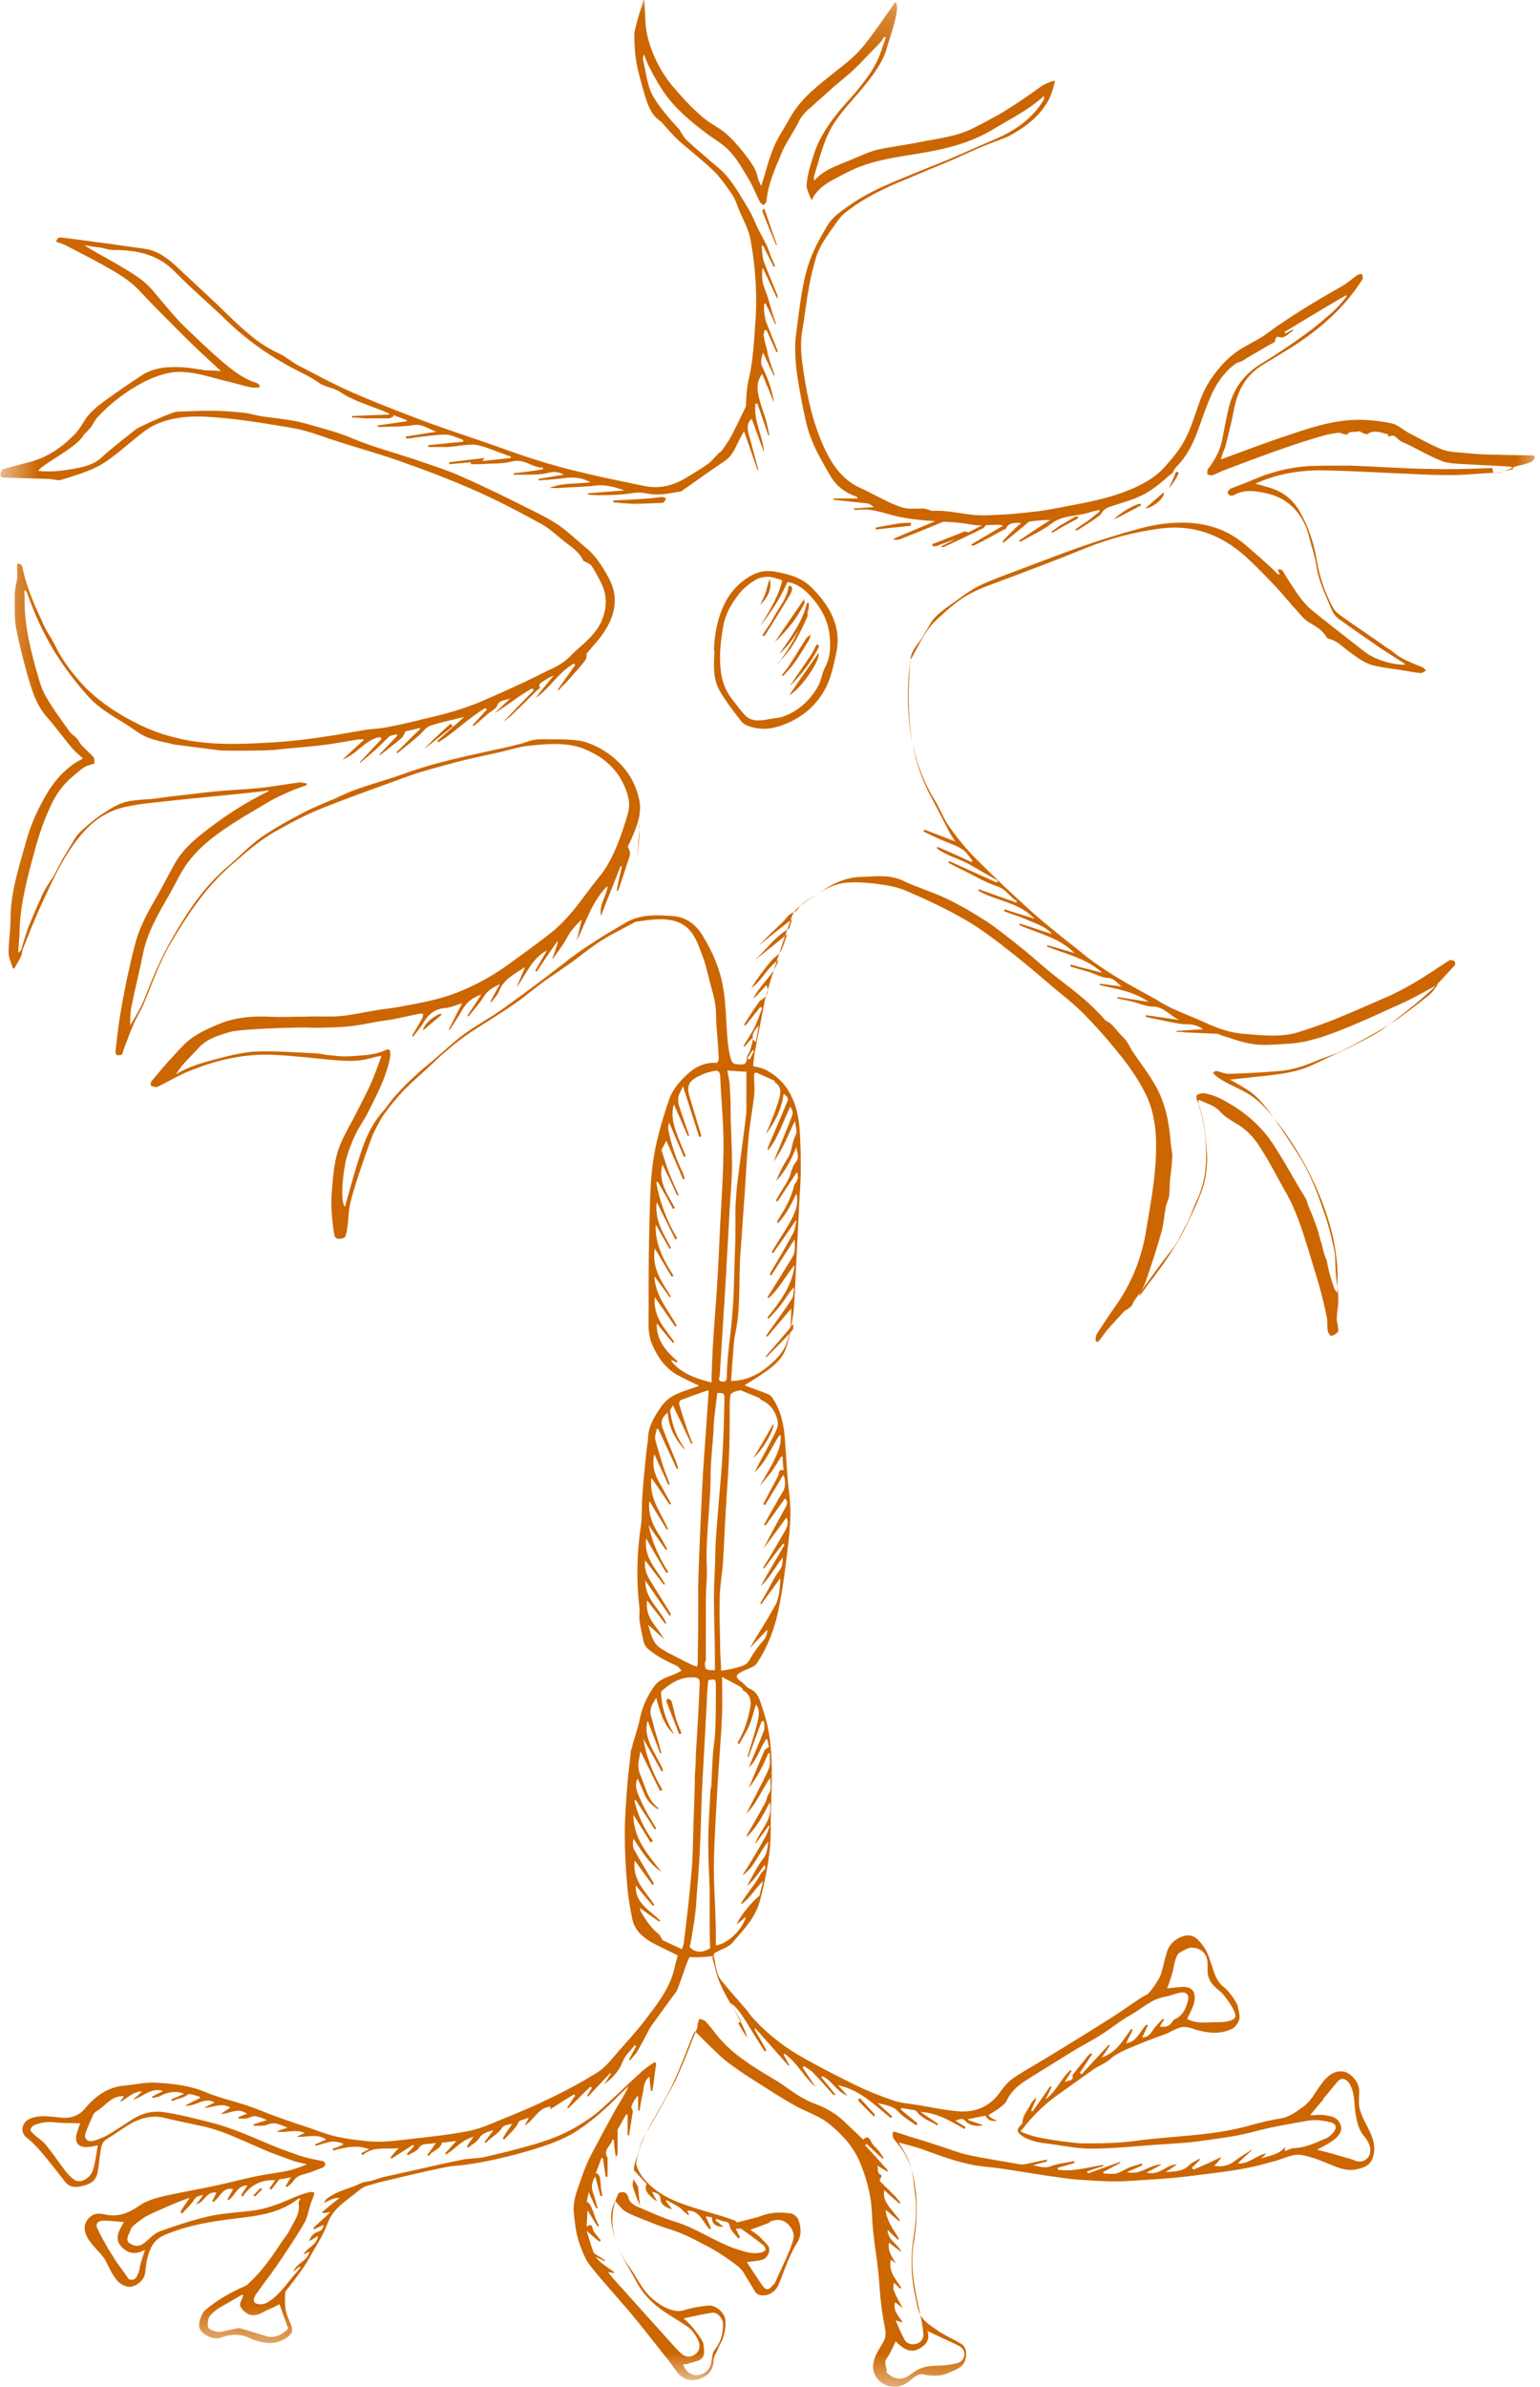 <?xml version="1.0" encoding="UTF-8"?><svg id="Livello_2" xmlns="http://www.w3.org/2000/svg" xmlns:xlink="http://www.w3.org/1999/xlink" viewBox="0 0 32.29 50.04"><defs><style>.cls-1{fill:#fff;}.cls-1,.cls-2{fill-rule:evenodd;}.cls-2{fill:#c60;}.cls-3{mask:url(#mask);}</style><mask id="mask" x="-2.71" y="-1.2" width="35.6" height="52.15" maskUnits="userSpaceOnUse"><g id="mask-2"><polygon id="path-1" class="cls-1" points=".78 -1.2 32.89 1.05 29.4 50.96 -2.71 48.71 .78 -1.2"/></g></mask></defs><g id="Livello_1-2"><g id="Page-1"><g id="D_04_SCIENTIFIC_LIBRARY_V2"><g id="Group-70"><g id="Group-3"><g class="cls-3"><path id="Fill-1" class="cls-2" d="m31.29,9.81c-.45.02-.89.03-1.34.02-.55-.01-1.09-.05-1.64-.07-.29,0-.59,0-.88.01-.39.03-.77.12-1.14.28-.16.07-.32.13-.48.19-.03.01-.08.07-.07.09.02.05.06.08.13.05.23-.13.47-.09.72-.03.47.11.76.48.86.91.05.2.12.39.15.59.05.35.21.66.34.97.03.06.08.12.14.16.29.21.58.41.87.61.15.1.31.2.47.3.02.01.03.03.05.04-.2.02-.62-.08-.86-.27-.36-.28-.72-.56-1.08-.85-.23-.18-.37-.43-.53-.67-.04-.06-.07-.12-.11-.18-.02-.02-.05-.03-.1-.02.01.03.03.06.04.09,0,0-.02.01-.02.02-.07-.06-.13-.13-.2-.19-.16-.15-.33-.29-.5-.44-.43-.37-.94-.49-1.48-.46-.26.01-.52.06-.77.13-.41.11-.82.24-1.22.38-.45.16-.89.33-1.34.5-.27.1-.55.2-.81.33-.22.12-.42.28-.62.42-.15.11-.3.22-.39.4-.03.05-.06.1-.09.15-.09.19-.28.33-.3.55-.02.23-.03.46-.04.69,0,.36.02.71.08,1.06.07.41.21.8.41,1.17.13.24.25.48.38.73.03.05.06.09.11.17-.23-.09-.44-.17-.65-.25,0,.01-.01.03-.02.04.11.05.23.11.34.16.16.07.33.12.47.21.09.05.15.16.22.24,0,0-.01.02-.02.03-.24-.11-.48-.22-.72-.32,0,0,0,.02-.01.03.19.15.44.21.65.32.21.12.42.24.63.36,0,.01-.01.03-.02.04-.33-.15-.67-.3-1-.45,0,.01-.01.02-.02.03.09.05.18.1.27.14.25.12.49.27.76.36.19.06.26.22.41.31,0,0,0,.02-.01.03-.26-.09-.53-.19-.79-.28,0,.01,0,.02-.01.03.38.22.86.24,1.18.59-.21-.07-.42-.13-.63-.2,0,.01,0,.03-.01.04.18.07.36.12.53.2.17.07.35.13.48.28-.23-.07-.45-.15-.68-.22,0,0,0,.02-.01.03.4.18.84.26,1.16.59-.19-.06-.38-.11-.57-.17,0,.01,0,.02-.01.03.39.16.82.24,1.16.55-.23-.06-.45-.11-.66-.17,0,.01,0,.03-.01.04.13.04.25.07.38.11.13.04.27.12.4.13.14,0,.2.11.3.18-.15-.02-.3-.04-.46-.06,0,0,0,.02,0,.03.35.08.71.13,1.02.35-.22-.03-.44-.07-.65-.1,0,.01,0,.02,0,.03.11.02.21.04.32.07.14.03.28.1.42.1.24,0,.36.2.56.28-.24-.03-.47-.07-.71-.1,0,0,0,.02,0,.03.05.02.1.03.16.04.22.04.43.1.65.12.1,0,.2,0,.3.05.03.01.06.03.09.06-.18,0-.37.02-.55.03,0,0,0,.01,0,.02.06,0,.11,0,.17.01.23.01.46.02.68.03.03,0,.06.02.08.03.23.07.46.16.7.19.23.03.46,0,.69-.01.42-.02.8-.16,1.18-.31.43-.17.85-.37,1.27-.56.24-.11.46-.24.72-.38-.08.09-.13.18-.21.24-.27.21-.54.43-.83.61-.32.2-.65.38-.99.55-.18.09-.38.14-.56.22-.24.1-.48.18-.74.2-.35.03-.71.05-1.06.06-.09,0-.18-.04-.26-.06-.03,0-.05.02-.08.03.02.02.03.05.05.06.23.19.53.27.77.44.23.16.39.37.56.58.35.46.63.95.85,1.48.26.63.42,1.28.38,1.97,0,.02,0,.04,0,.09-.03-.04-.05-.06-.06-.08-.04-.12-.08-.23-.11-.35-.02-.07-.03-.15-.05-.23,0-.04-.03-.07-.04-.11-.03-.09-.05-.18-.07-.26-.01-.04-.03-.08-.04-.13-.02-.07-.03-.14-.06-.21-.03-.09-.07-.18-.1-.27-.04-.09-.08-.18-.11-.28,0-.02-.01-.03-.02-.05-.06-.11-.13-.21-.19-.32-.15-.26-.3-.52-.46-.77-.28-.45-.67-.77-1.14-1.01-.1-.05-.21-.09-.32-.11-.05-.01-.11,0-.17.03-.01,0-.02.06-.01.09.12.27.16.55.19.84.01.13.03.26.03.39,0,.26-.04.51-.13.74-.1.26-.22.51-.34.75-.1.2-.22.4-.35.59-.18.27-.38.52-.57.78,0,.01-.02.02-.04.02.05-.1.12-.2.15-.31.12-.34.23-.69.33-1.04.04-.16.05-.32.08-.48.01-.08.05-.15.07-.23.02-.11.01-.22.02-.33.02-.17.04-.34.05-.51,0-.09-.02-.17-.03-.26-.03-.41-.1-.82-.3-1.19-.14-.26-.32-.49-.49-.74-.05-.07-.08-.15-.13-.22-.04-.06-.1-.12-.15-.17-.06-.07-.13-.15-.19-.21-.04-.04-.1-.05-.13-.09-.29-.34-.65-.61-1-.88-.25-.19-.48-.41-.73-.61-.24-.19-.47-.38-.72-.55-.28-.18-.58-.36-.88-.5-.29-.14-.61-.23-.9-.37-.28-.13-.56-.09-.84-.08-.31,0-.6.12-.86.3-.13.09-.27.16-.4.26-.07.05-.11.16-.18.18-.12.04-.17.14-.24.21-.17.16-.34.32-.5.49.23-.19.46-.37.69-.55,0,.03-.02.09-.04.15,0,.02-.02.05-.04.06-.29.17-.47.45-.71.66.23-.18.46-.37.7-.56-.05.12-.08.25-.14.36-.05.08-.14.13-.2.2-.15.18-.29.37-.42.57.23-.15.33-.43.57-.58-.1.32-.39.51-.53.81.05-.05.1-.09.14-.14.05-.05.09-.1.14-.15.06.13.01.25-.11.31-.02.01-.04.03-.05.05-.11.15-.21.31-.31.47,0,0,.02.01.03.02.1-.13.21-.26.31-.39.01,0,.03.01.04.02-.05.14-.1.28-.16.41-.07.13-.15.25-.23.38l.02.02.15-.17s.02,0,.03.01c-.02.09-.04.17-.07.26-.01.04-.06.08-.06.12,0,.12-.03.17-.17.15-.06,0-.1,0-.14-.05-.06-.1-.1-.46-.1-.53-.03-.35-.03-.7-.09-1.04-.07-.39-.22-.74-.43-1.08-.15-.25-.36-.39-.64-.41-.33-.02-.66-.04-.97.14-.46.27-.91.54-1.32.87-.41.32-.83.63-1.26.94-.27.19-.57.35-.84.55-.21.16-.4.34-.61.52-.11.09-.22.18-.33.28-.17.15-.33.31-.48.48-.1.11-.17.23-.27.34-.22.25-.35.55-.45.86-.12.36-.22.73-.33,1.12-.12-.16-.01-.87.03-1.01.05-.17.11-.34.19-.5.07-.16.18-.3.26-.46.19-.38.39-.75.47-1.17,0-.03.01-.07,0-.1,0-.06-.04-.08-.09-.05-.23.11-.48.11-.72.13-.15.01-.3,0-.44-.02-.11,0-.21-.04-.32-.04-.4-.02-.81-.05-1.21-.04-.28.01-.55.08-.83.15-.3.08-.61.16-.88.33.12-.21.31-.37.47-.55.18-.2.43-.27.67-.34.24-.07,1.6-.1,1.65-.09.08.01.72,0,.95-.04.17-.02.34-.06.52-.09.14-.02.28-.04.42-.07.14-.03.28-.06.42-.09.03,0,.05,0,.08,0,0,.03,0,.05-.01.08-.07.13-.14.25-.22.38,0,0,.01.01.02.02.07-.09.15-.18.21-.28.1-.18.24-.3.46-.32.12-.01.23-.06.36-.1-.1.19-.19.37-.28.55,0,0,.02,0,.02.01.08-.13.17-.26.25-.4.09-.16.21-.28.41-.34-.1.16-.2.3-.29.44,0,0,.02.01.02.02.11-.14.24-.28.33-.43.08-.12.18-.18.33-.25-.08.14-.14.26-.2.37,0,0,.01,0,.02.01.06-.08.14-.16.17-.25.1-.24.33-.35.54-.49l-.18.43c.2-.27.31-.6.64-.78-.09.16-.17.29-.25.43.01,0,.02.01.03.02.14-.21.28-.42.43-.63h.02c-.04.13-.08.25-.12.36h.01c.1-.14.21-.28.29-.43.08-.16.2-.28.32-.4-.04.15-.07.3-.11.45.2-.39.32-.83.65-1.15-.02.21-.18.38-.14.63.14-.37.28-.7.41-1.04,0,0,.02,0,.03,0-.04.17-.08.34-.11.51h.03c.03-.07.05-.15.08-.23.04-.13.09-.27.13-.4.03-.09.07-.17,0-.27-.02-.03.03-.09.05-.14.12-.28.25-.56.18-.88-.06-.26-.17-.49-.35-.69-.21-.23-.45-.39-.73-.49-.16-.06-.33-.06-.5-.07-.19,0-.37-.01-.56,0-.13.01-.25.07-.38.1-.23.06-.47.11-.7.16-.59.13-1.17.26-1.74.47-.3.11-.61.19-.92.3-.18.06-.35.14-.52.22-.22.09-.44.18-.65.29-.3.16-.6.32-.87.51-.25.18-.47.41-.7.61-.5.42-.85.95-1.17,1.51-.23.4-.41.82-.57,1.24-.08.2-.19.39-.31.58,0-.14,0-.28.03-.41.07-.35.16-.7.23-1.05.09-.49.35-.91.59-1.33.13-.24.24-.48.42-.7.21-.26.47-.46.75-.65.16-.11.34-.22.51-.32.02-.01.32-.19.42-.25.13-.07.26-.13.4-.19.11-.05.23-.09.35-.13,0-.01,0-.03,0-.04-.05,0-.1-.02-.15-.02-.29.04-.57.09-.86.12-.3.03-.61.04-.91.07-.3.03-.59.07-.89.1-.15.02-.3.04-.45.06-.04,0-.45.02-.6.08-.14.05-.27.13-.39.21-.17.1-.57.44-.59.51-.02.02-.06.1-.07.11-.07.12-.14.23-.21.35-.06.11-.12.23-.18.34-.05.09-.11.17-.16.25-.03.05-.06.11-.09.17-.1.22-.19.43-.28.65-.06.15-.1.31-.15.47,0,.03-.06.08-.07.08.01-.16.03-.32.03-.48.02-.57.17-1.12.32-1.67.08-.3.18-.59.31-.88.11-.25.26-.48.48-.66.08-.07.16-.14.25-.2.04-.03.21-.07.21-.08,0-.04,0-.1-.02-.13-.08-.09-.17-.16-.25-.25-.04-.04-.06-.1-.1-.14-.05-.06-.13-.1-.17-.17-.17-.24-.36-.49-.5-.75-.1-.18-.14-.39-.2-.58-.06-.23-.12-.46-.16-.69-.03-.16-.05-.33-.06-.49-.01-.14,0-.28-.01-.43.01,0,.06.04.06.07.15.42.33.82.56,1.2.21.34.45.66.72.96.26.29.6.45.91.66.11.08.23.16.36.21.14.05.28.08.43.11.04.01.09.03.13.03.31.04.62.08.93.12.08.01.92.01,1.14-.01.34-.04.68-.06,1.01-.1.25-.03.5-.08.75-.12.03,0,.07,0,.13,0-.17.15-.31.29-.46.42.3-.1.47-.42.79-.47.01.01.02.03.03.04-.15.16-.31.33-.46.49,0,0,0,0,.01.01.11-.09.23-.19.34-.29.09-.08.18-.18.27-.26.04-.03.1-.03.15-.05,0,.01.02.02.02.03-.12.13-.25.26-.37.39,0,0,0,.01.01.02.06-.05.13-.1.19-.15.09-.07.18-.14.27-.22.03-.03.04-.07.07-.13.09-.02.19-.04.3-.07,0,0,0,.01.01.02-.17.16-.33.33-.5.49,0,0,.01.01.02.02.15-.12.3-.24.45-.37.08-.07.15-.18.25-.21.23-.08.47-.12.7-.18-.18.16-.37.33-.56.5,0,0,.01.02.02.03.35-.21.63-.51.99-.72,0,.01.02.02.03.03-.1.11-.2.22-.3.33,0,0,.01.01.02.02.1-.08.2-.17.29-.25.07-.06.17-.1.2-.17.05-.14.18-.11.28-.16-.11.1-.22.21-.33.31.27-.16.51-.37.79-.52l.03.04c-.21.21-.41.43-.62.64,0,0,0,0,0,.01.07-.06.15-.11.21-.18.16-.15.32-.31.48-.47.03-.03.09-.04.04-.1,0,0,.02-.04.03-.05.09-.06.18-.12.28-.16-.13.16-.26.31-.38.47.3-.2.48-.54.8-.72,0,0,.02.02.03.03-.12.17-.25.35-.37.52,0,0,.01,0,.02.01.1-.11.21-.21.3-.32.09-.1.18-.2.26-.31.03-.04.03-.09.03-.14.13-.16.28-.31.39-.49.22-.35.28-.72.07-1.1-.12-.22-.25-.43-.44-.6-.2-.16-.38-.34-.59-.49-.19-.13-.4-.24-.61-.34-.46-.23-.92-.46-1.4-.67-.3-.14-.62-.24-.94-.35-.46-.16-.94-.28-1.39-.47-.33-.14-.67-.22-1.01-.32-.3-.08-.62-.1-.93-.15-.12-.02-.24-.06-.36-.07-.21-.02-.43-.04-.64-.04-.25,0-.5.01-.74.02-.08,0-.67.26-.85.36,0,0-.6.47-.71.58-.16.16-.36.21-.57.25-.26.05-.52.08-.78.05.07-.13.79-.48.94-.73.02-.04.06-.07.09-.1.03-.03.05-.06.08-.09.05-.07.08-.15.14-.21.28-.3.61-.55.98-.74.26-.13.56-.23.85-.2.28.02.55.11.82.18.19.04.37.1.56.14.06.01.12,0,.18,0,0,0,0-.02.01-.03-.02-.02-.04-.05-.06-.06-.28-.08-.5-.26-.72-.44-.29-.25-.57-.52-.85-.79-.14-.14-.26-.29-.39-.44-.14-.16-.26-.33-.42-.46-.2-.16-.42-.28-.64-.41-.2-.12-.41-.22-.6-.35.11.02.23.04.34.05.09.02.18.05.27.05.49,0,.94.09,1.3.47.33.34.69.64,1.03.97.44.43.93.78,1.47,1.06.17.09.35.17.5.28.14.1.3.1.44.19.31.21.68.3,1.02.45,0,0,.01.01.03.03-.27.01-.53.02-.79.03,0,0,0,.02,0,.03.11,0,.22.02.33.02.14,0,.29,0,.44,0,.03,0,.07-.03.1-.04v-.03c.09.04.19.07.28.11,0,0,0,.01,0,.02-.2.03-.41.06-.63.09.02.01.03.03.05.03.24-.01.48,0,.72-.04.19-.03.32.09.48.14-.21.03-.43.07-.64.1v.04c.06,0,.12,0,.18-.02.22-.02.43-.06.65-.06.12,0,.25.07.37.11v.04c-.24.02-.48.05-.73.07,0,.01,0,.02,0,.04.13,0,.27,0,.4,0,.18-.01.35-.05.53-.05.09,0,.19.03.28.06.17.06.34.13.52.19,0,0,0,.02,0,.03-.28.03-.56.06-.84.09,0,.01,0,.03,0,.04.07,0,.13,0,.2,0,.23-.02.46,0,.68-.06.25-.06.41.14.63.13,0,.01,0,.03,0,.04-.2.03-.41.06-.61.08,0,.01,0,.02,0,.03.09,0,.17,0,.26,0,.16,0,.32,0,.47-.04.12-.03.21-.02.32.04-.19.03-.36.06-.53.09,0,.01,0,.02,0,.03.16-.01.31-.02.47-.04.21-.03.41-.04.62.08-.29.04-.58,0-.86.12.06,0,.12,0,.18,0,.26-.02.52-.02.78-.05.21-.03.41.03.61.1-.25.02-.51.04-.76.06,0,0,0,.02,0,.03.06,0,.12.01.18.01.24,0,.48,0,.72-.04.11-.02.21-.02.32,0,.25.06.49,0,.73-.04,0,0,.02-.01.03-.02.3-.21.59-.42.89-.62.16-.11.22-.28.3-.44.03-.06.06-.11.1-.18.1.28.19.55.28.81,0,0,.01,0,.02,0-.07-.25-.13-.5-.2-.74-.03-.12-.05-.24.06-.33.09.23.17.47.26.71-.02-.35-.23-.67-.18-1.03.01,0,.02,0,.04,0l.23.67s.01,0,.02,0c-.02-.11-.04-.21-.07-.32-.05-.18-.13-.36-.16-.54-.03-.14-.03-.29.08-.43.09.21.17.41.25.61-.04-.28-.14-.54-.26-.79-.03-.07,0-.18.03-.27.07.16.15.32.22.48,0,0,.01,0,.02,0-.04-.13-.09-.26-.13-.4-.02-.06-.02-.12-.04-.18-.02-.09-.05-.17-.06-.26,0-.03.01-.07.02-.11.01,0,.02,0,.04,0,.07.15.14.31.21.46.01,0,.02,0,.03-.01-.08-.21-.17-.42-.25-.63-.02-.07-.03-.14-.04-.21,0-.05,0-.11,0-.16.01,0,.02,0,.03-.01.07.14.14.28.2.43,0,0,.01,0,.02,0-.03-.1-.07-.2-.1-.31-.04-.13-.07-.26-.12-.38-.06-.16-.09-.26-.06-.49.11.23.2.43.31.66,0-.05,0-.06,0-.08-.1-.24-.2-.48-.29-.72-.03-.1-.03-.21-.04-.32,0,0,.02,0,.03,0,.07.15.15.29.22.44,0,0,.02,0,.03-.01-.05-.12-.1-.23-.14-.35-.04-.11-.21-.42-.22-.44-.06-.13-.11-.26-.18-.38-.14-.23-.27-.47-.44-.68-.12-.16-.3-.28-.45-.42-.14-.12-.28-.24-.42-.37-.07-.07-.11-.15-.16-.23-.01-.01-.48-.5-.6-.8-.08-.21-.11-.45-.16-.67,0-.03,0-.06.02-.1.04.09.07.19.12.28.09.17.18.34.29.5.23.34.55.61.88.86.17.13.36.23.51.39.16.17.28.39.4.59.09.15.15.31.23.47.01.03.05.05.08.07.02-.03.06-.05.06-.08.03-.35.17-.66.3-.97.08-.21.22-.41.33-.61.03-.05.05-.1.08-.15.03-.05.07-.1.11-.14.03-.04.07-.07.11-.1.16-.15.33-.29.49-.44.13-.11.27-.22.4-.34.18-.17.35-.36.53-.54.05-.05.08-.1.12-.16.01,0,.02.01.03.02-.06.17-.11.35-.19.51-.09.18-.21.35-.34.51-.13.17-.29.33-.43.5-.23.28-.44.58-.55.94-.07.22-.14.43-.15.66,0,.03.1.3.11.28.15-.31.45-.42.73-.57.49-.26,1.03-.32,1.56-.41.54-.09,1.06-.22,1.53-.51.35-.21.72-.39,1.05-.69,0,.05,0,.07-.01.09-.24.39-.6.64-1.02.82-.33.14-.66.29-.99.43-.17.07-.35.14-.52.21-.5.21-1.01.39-1.46.69-.2.14-.42.27-.55.49-.1.17-.2.34-.28.52-.24.53-.28,1.11-.36,1.67-.08.54.03,1.07.13,1.59.05.25.1.5.2.73.1.25.24.48.37.71.12.21.3.36.53.44.01,0,.03.01.04.02,0,0,0,.01.01.03-.17,0-.34,0-.51,0v.02s.09.02.13.02c.19.02.38.04.56.06.06,0,.11.04.16.08-.14.01-.28.02-.42.03,0,0,0,.02,0,.02.02,0,.04.01.06.01.26-.04.5.04.75.11.19.05.39.08.59.1.36.04.73.03,1.09.1.16.03.34,0,.51,0,.04,0,.08,0,.13.02-.22.13-.44.26-.66.39,0,.01,0,.02.01.03.02,0,.05-.01.07-.02.2-.1.4-.21.6-.32.01,0,.03,0,.04-.02.09-.18.27-.09.41-.13.14-.03.28-.04.42-.05.02,0,.05,0,.1,0-.24.15-.44.29-.65.43,0,.01.01.02.02.03.03-.02.06-.03.09-.05.19-.11.39-.2.56-.33.24-.19.54-.15.81-.24.06-.02.12-.03.19-.05,0,0,.01.02.02.03-.08.06-.16.13-.24.19-.09.06-.18.12-.29.2.05,0,.06.01.07,0,.15-.1.31-.19.45-.3.04-.03.06-.09.1-.12.03-.03.06-.04.1-.06.2-.07.4-.12.59-.2.25-.1.46-.27.66-.45.02-.02.05-.04.08-.06.03-.05.05-.1.09-.14.21-.21.34-.47.44-.74.1-.27.19-.55.31-.81.12-.24.28-.47.51-.62.03-.02.07-.02.11-.04.07-.04.15-.1.23-.14.13-.07.25-.15.38-.22.04-.02.09-.03.09-.1,0-.02.04-.06.06-.05.12.05.19-.05.27-.1.02-.01.04-.03.05-.06-.06.03-.11.06-.17.09,0-.01-.01-.02-.02-.03.43-.26.86-.52,1.29-.77,0,0,.01.01.02.02-.09.11-.18.22-.29.32-.19.17-.39.34-.6.49-.29.21-.59.41-.9.6-.35.21-.58.51-.68.9-.06.24-.1.48-.15.72-.04.2-.14.38-.26.55-.01.02-.03.03-.04.05,0,.03-.02.08,0,.1.02.02.07.03.1.02.07-.02.14-.06.21-.09.4-.15.79-.3,1.19-.44.31-.11.62-.21.93-.3.1-.03.21-.04.31-.06.03,0,.06.01.08.02.03,0,.09.03.1.02.07-.09.17-.04.26-.07.02,0,.05.03.08.04.03.01.07.03.09.02.14-.1.28-.03.42,0,.01,0,.02.04.03.06.12-.09.18.06.27.1.28.12.55.29.83.4.15.06.33.06.5.07.31.02.61.03.92.05.03,0,.06.01.1.05-.14.03-.29.08-.43.08h0Zm-15.06,12.87c.13.06.15.19.12.3-.05.2-.13.4-.21.6-.02.06-.06.12-.08.19.19-.25.33-.52.37-.84.09.06.11.1.07.18-.13.32-.27.63-.4.95,0,0,0,.02,0,.06.23-.29.32-.62.47-.92.06.09.06.13.03.21-.12.31-.25.62-.38.94.2-.27.31-.57.45-.86,0,.11.06.23.01.31-.08.16-.07.34-.17.49-.1.15-.17.31-.24.47.2-.21.32-.45.43-.72,0,.11.08.21-.02.33-.08.09-.09.24-.15.35-.07.14-.16.26-.23.39-.01.02-.02.04-.03.06.01,0,.02.01.03.02.14-.21.27-.41.41-.62.04.09.02.17-.04.24,0,0-.01.02-.02.04-.06.27-.2.51-.35.74,0,0,0,.02,0,.06.19-.19.29-.41.4-.63.06.26-.06.46-.17.66-.1.17-.21.33-.31.5-.01.02-.03.05-.04.07,0,0,.02.01.03.02.16-.23.32-.45.47-.68,0,0,.02,0,.02,0-.02.09-.03.19-.07.26-.15.28-.31.55-.47.82,0,.01-.01.03-.02.05.01,0,.02.01.03.02.16-.25.32-.5.49-.76.01.14.02.27-.05.38-.17.28-.34.55-.51.82,0,.01-.01.02,0,.04.24-.19.36-.47.56-.7-.05.44-.31.77-.57,1.1,0,0,.02.02.03.02.09-.1.19-.2.27-.31.08-.11.15-.23.26-.35-.02.08,0,.18-.05.25-.16.25-.34.49-.51.73,0,.01-.02.03-.03.04,0,0,.02.02.03.02.16-.19.32-.38.5-.59,0,.39-.03.77-.3,1.04-.25.26-.55.47-.96.48.01-.16.02-.3.03-.45.02-.19.02-.38.06-.56.12-.57.06-1.16.11-1.73.03-.38.05-.75.08-1.13.03-.43.05-.86.09-1.29.03-.27.08-.54.11-.81.02-.15,0-.31,0-.47.01,0,.02-.02.04-.03.13.06.27.12.4.18h0Zm-.28,6.66c.21.09.33.27.36.48.01.08-.04.18-.08.26-.13.26-.27.51-.41.78.25-.22.35-.52.52-.77.01,0,.02,0,.03,0,0,.06,0,.12-.01.18-.08.32-.27.59-.43.88.08-.1.16-.19.24-.29.08-.11.14-.22.21-.33,0,0,.02,0,.03.01,0,.09.01.18.02.28-.12-.03-.09.07-.11.11-.09.17-.18.34-.27.51-.02.03-.03.06-.05.09.01,0,.02.01.04.02.13-.21.26-.42.38-.63.06.08.05.26,0,.34-.14.23-.27.47-.4.7,0,0,.02.01.03.02.14-.19.27-.38.41-.57.06.06.05.11.02.17-.16.29-.32.58-.47.88.16-.21.32-.43.48-.65.05.1.02.2-.03.28-.15.26-.3.52-.46.77,0,0,.01.01.02.02.13-.17.26-.35.4-.52.01,0,.02.01.03.02-.08.14-.17.29-.25.43-.09.15-.17.29-.25.44.19-.17.3-.4.46-.6,0,.09,0,.18-.06.26-.1.13-.18.29-.26.44-.05.09-.1.17-.15.26,0,0,.01.01.02.02.13-.18.26-.35.4-.55,0,.29-.05.55-.21.78-.15.22-.29.45-.43.69.12-.13.25-.26.37-.39,0,.11-.05.2-.12.27-.09.1-.17.22-.24.34-.03.05-.05.09-.1.12-.12.07-.46.13-.51.13,0-.15-.02-.3-.02-.45,0-.34-.02-.69-.01-1.03,0-.27.05-.53.07-.8.02-.31.03-.63.05-.94.02-.38.05-.77.07-1.15.02-.38.02-.77.02-1.15,0-.07,0-.14.01-.22,0-.13.21-.12.21-.14.14.06.28.11.41.17h0Zm-.39,6.08c.19.1.2.26.16.43-.05.23-.12.46-.25.67,0,0,0,.02,0,.03,0,0,.02,0,.03.01.07-.13.15-.25.21-.39.06-.14.09-.29.14-.44.09.11.06.23.04.34-.06.25-.14.49-.21.73,0,.01,0,.03.01.04.09-.25.19-.51.28-.76.02,0,.03,0,.05,0,0,.06.02.13,0,.19-.1.27-.22.53-.32.78.17-.15.23-.39.36-.59.01,0,.02,0,.03,0,.01.06.02.11.03.16-.04.03-.08.05-.09.07-.11.26-.22.52-.33.79.18-.22.3-.47.41-.73.01,0,.02,0,.03,0,0,.12.02.25-.03.35-.14.31-.31.61-.46.92.21-.21.32-.49.5-.76,0,.13.04.23-.03.34-.04.05-.04.12-.07.18-.12.22-.25.45-.38.67,0,.02-.02.03-.02.06.22-.2.35-.46.49-.73.08.37-.21.58-.31.88.1-.13.19-.26.29-.39,0,0,.02,0,.02,0-.03.08-.05.16-.09.23-.11.2-.23.4-.35.6-.04.07-.09.13-.13.21.25-.17.34-.47.54-.71-.02.14-.02.24-.1.35-.14.18-.24.39-.35.59.15-.13.26-.29.37-.45.03.09.02.08-.05.15-.05.06-.08.14-.13.21-.1.14-.2.27-.29.41-.01.02-.02.03-.02.06.19-.13.29-.33.46-.49-.02.09-.05.19-.07.28,0,.01,0,.03-.02.04-.13.1-.42.44-.46.59.06-.05.12-.1.19-.16-.07.27-.39.57-.63.6,0-.21,0-.43-.01-.64-.01-.37-.04-.74-.03-1.11.01-.56.05-1.13.08-1.69.03-.47.07-.93.09-1.4.01-.25,0-.5,0-.79.14.08.26.14.37.2.02.01.04.04.07.05h0Zm-.08,6.99c.06.11.12.21.19.31-.07-.26-.23-.48-.35-.73.11.07.22.21.38.48.11.18.22.35.33.53.01,0,.03-.02.04-.02-.08-.15-.17-.3-.25-.44,0,0,.01-.01.02-.02.23.26.46.52.69.78,0,0,.01,0,.02-.01-.04-.07-.08-.15-.12-.22,0,0,.01-.01.02-.02.27.19.41.49.65.7-.09-.14-.18-.27-.27-.41,0-.01.02-.02.03-.03.07.05.15.09.2.15.14.14.27.29.4.44.01.01.03.02.06.01-.1-.12-.2-.25-.3-.37,0,0,.01-.01.02-.02.21.09.3.33.53.41-.06-.07-.13-.14-.2-.22.47.1.77.42,1.11.69,0-.01.02-.02.03-.03-.1-.1-.21-.19-.31-.29.15.05.31.05.43.18.11.12.25.2.38.29,0-.01.02-.02.03-.04-.12-.1-.24-.19-.35-.29,0,0,0-.02.01-.03.09.01.17.03.26.04.02,0,.04.01.06.03.11.15.28.2.43.29,0,0,.01-.02.02-.03-.12-.08-.24-.16-.37-.25.36.02.64.2.93.36,0-.01.01-.02.02-.04-.07-.04-.14-.09-.22-.14.03,0,.05-.01.07-.02.06-.02.1-.02.15.04.09.09.23.11.37.08-.11-.04-.21-.07-.32-.11,0,0,0-.02,0-.02.12-.02.24-.05.36-.07.05.09.14.13.25.1-.05-.02-.07-.02-.1-.04-.03-.01-.05-.03-.09-.07.08-.05.15-.09.22-.14.06-.05.14-.1.17-.17.08-.17.2-.28.34-.38.15-.1.3-.19.46-.29.21-.13.42-.26.63-.39.18-.11.37-.2.55-.32.21-.13.41-.3.63-.42.23-.13.42-.32.69-.37.12-.02.23-.07.34-.09.12-.02.19.04.16.16-.04.16-.1.31-.26.39-.03.01-.05.03-.07.06-.06.09-.13.12-.26.1.02-.03.03-.05.04-.07.01-.02.03-.04.05-.07,0,0-.02-.02-.03-.02-.05.05-.1.11-.15.16-.08.09-.12.23-.28.23.04-.09.08-.17.12-.26,0,0-.02,0-.03-.01-.14.13-.19.36-.43.39.05-.1.1-.19.14-.28,0,0-.02-.01-.03-.02-.17.23-.3.49-.62.6.07-.1.12-.17.17-.25,0,0-.01-.01-.02-.02-.19.21-.38.41-.57.62-.01,0-.02-.02-.04-.03.09-.13.17-.26.26-.39,0,0-.02-.02-.03-.02-.03.03-.06.05-.08.08-.09.12-.19.23-.28.35,0,.01-.03.02-.02.03.03.14-.11.1-.17.15.05-.08.1-.16.15-.24,0,0-.02-.01-.02-.02-.2.17-.29.44-.53.62.05-.1.09-.18.13-.26-.01,0-.02-.01-.03-.02-.12.18-.24.35-.37.53,0,0-.02-.01-.03-.02.04-.08.07-.17.11-.25,0,0-.01,0-.02-.01-.03.04-.08.08-.1.13-.06.13-.18.24-.17.4,0,0,0,0,0,0-.06.06-.14.13-.08.2.06.07.16.12.25.15.1.04.22.06.33.07.31.04.62.11.94.11.5,0,.99-.06,1.49-.09.27-.02.54-.03.8-.07.35-.05.71-.09,1.06-.18.4-.11.81-.18,1.22-.25.14-.02.28,0,.42.03.15.03.18.12.07.24-.04.04-.09.09-.15.11-.21.09-.42.19-.66.2-.06,0-.12.04-.19.06,0-.03,0-.06.01-.09-.13.17-.33.18-.51.25.04-.04.08-.07.11-.11-.21.04-.37.23-.6.21.1-.09.2-.19.3-.28,0,0,0,0,0-.01-.12.08-.25.15-.36.24-.12.09-.25.13-.43.1.06-.06.1-.11.14-.16,0,0,0-.01,0-.02-.19.09-.38.18-.58.26,0-.01-.02-.03-.03-.04.06-.06.12-.11.17-.17,0,0,0-.01-.01-.02-.08.05-.16.08-.22.14-.13.13-.3.13-.49.14.1-.06.17-.11.24-.16-.23,0-.37.25-.64.17.11-.06.22-.11.32-.17-.26,0-.45.24-.73.16.11-.05.22-.09.32-.14,0-.01,0-.02-.01-.04-.08.03-.17.05-.25.08-.1.04-.18.1-.28.13-.09.02-.18,0-.27,0,0-.01,0-.02-.01-.03.12-.06.24-.13.36-.19,0,0,0-.02-.01-.02-.22.08-.45.16-.67.24,0-.01-.01-.03-.02-.04.11-.04.22-.08.34-.11,0,0,0-.02,0-.03-.32.05-.63.15-.95.1,0-.01,0-.02,0-.04.12-.03.24-.07.35-.1,0-.01,0-.02-.01-.04-.17.04-.34.05-.49.11-.13.05-.24,0-.37-.02.1-.03.2-.06.29-.08,0-.01,0-.03,0-.04-.16.03-.32.07-.48.1-.03,0-.06,0-.08,0-.37-.07-.74-.12-1.1-.2-.19-.04-.38-.12-.57-.18-.21-.07-.43-.14-.64-.2-.12-.04-.23-.08-.35-.11-.04.1.01.16.07.23.28.32.37.7.41,1.11.03.36,0,.71-.06,1.05-.07.52.05,1.01.16,1.51.02.11.04.22.05.33.01.11-.04.18-.14.22-.1.03-.2,0-.25-.08-.07-.12-.12-.25-.19-.41.06.02.09.03.15.04-.1-.14-.21-.25-.16-.42.05.04.11.08.16.13-.07-.13-.14-.25-.19-.38-.02-.04,0-.09,0-.16.06.05.09.08.13.12.01,0,.02,0,.03-.01-.11-.18-.28-.34-.22-.59.04.03.08.05.11.08-.08-.13-.18-.25-.15-.44.09.07.17.13.26.2-.07-.18-.29-.25-.29-.47.08.08.15.15.22.21,0,0,.01-.01.02-.02-.11-.19-.26-.37-.28-.61.09.08.19.16.28.24,0,0,.01-.01.02-.02-.06-.07-.11-.14-.17-.21-.1-.12-.19-.24-.16-.42.11.1.21.19.32.28,0,0,.01-.01.02-.02-.06-.07-.11-.14-.18-.2-.06-.07-.14-.13-.2-.2-.03-.03-.09-.07-.02-.13,0,0,0-.04,0-.05-.11-.03-.05-.14-.09-.2l.21.13s.01-.01.02-.02c-.16-.18-.32-.36-.48-.53.01-.01.02-.02.03-.03.11.1.22.21.34.31,0,0,.01,0,.02-.01-.03-.05-.07-.1-.1-.15-.06-.07-.14-.13-.17-.21-.05-.1-.1-.09-.16-.03-.14-.13-.27-.26-.41-.39-.17-.16-.38-.28-.6-.36-.25-.09-.47-.25-.68-.4-.11-.08-.23-.14-.34-.21-.38-.23-.75-.47-1.04-.83-.08-.1-.15-.2-.24-.29-.03-.03-.08-.04-.12-.05-.01,0-.03.06-.04.1-.01.04,0,.08-.02.11-.13.33-.26.66-.4.98-.06.14-.14.28-.22.42-.11.2-.22.4-.34.61-.06.11-.13.21-.18.32-.05.11-.07.23-.11.34-.02.06-.12.31-.03.33.04.05.09.1.13.14.03.04.07.08.1.11-.06.1,0,.22.22.37-.05-.09-.08-.15-.11-.21.08.03.17.03.18.16,0,.11.12.18.24.21-.04-.06-.08-.11-.13-.17,0,0,.01-.01.02-.02.08.05.17.09.25.14.07.05.13.13.22.18-.01-.03-.02-.07-.04-.1.27-.01.32.24.47.39,0,0,.02-.01.03-.02-.04-.08-.07-.16-.11-.25.05,0,.09.02.13.02-.01.12.07.2.24.2-.07-.06-.12-.1-.17-.14,0,0,.02-.02.02-.03.06.02.12.05.19.06.1.01.08.1.11.15.04.07.1.13.16.2.01,0,.03-.02.04-.02-.03-.05-.06-.11-.09-.18.04,0,.09-.01.11,0,.16.11.31.22.46.34.03.02.06.08.05.1-.02.03-.07.06-.11.06-.2.04-.38-.04-.57-.1-.41-.15-.77-.41-1.19-.54-.29-.09-.57-.22-.85-.34-.06-.03-.13-.09-.15-.16-.03-.13-.1-.15-.21-.11-.22.46-.14.91.09,1.35.09.17.19.33.28.5.16.3.4.53.7.71.11.07.22.14.33.21.13.08.21.19.27.32.05.1.03.22-.05.28-.1.08-.2.08-.3,0-.08-.07-.15-.15-.22-.23-.39-.43-.78-.87-1.17-1.3-.05-.05-.09-.11-.15-.18.06,0,.09.01.12.02,0,0,0-.01.01-.02-.11-.08-.22-.15-.32-.24-.05-.05-.09-.12-.12-.19-.05-.14-.09-.28-.14-.44.1.09.18.16.27.23,0,0,.02-.02.03-.03-.03-.03-.05-.05-.07-.08-.04-.05-.09-.1-.1-.16-.02-.08-.04-.11-.13-.04l.02-.35c.08.13.14.24.21.34.01,0,.02-.01.03-.02-.1-.15-.11-.35-.23-.49-.01,0-.02,0-.03.01.01-.06.03-.13.04-.22.06.13.11.23.16.34,0,0,.02,0,.03,0-.03-.1-.05-.21-.09-.31-.05-.13-.03-.24.04-.36.04.14.07.28.11.41.01,0,.03,0,.04,0-.01-.06-.02-.11-.03-.17,0-.07-.01-.14-.02-.2,0-.04-.03-.07-.05-.1-.01,0-.03,0-.04,0,.04-.11.08-.21.12-.32,0,0,.02,0,.03,0,.02.13.04.26.06.39.01,0,.03,0,.04,0,0-.03,0-.07,0-.1,0-.09,0-.18,0-.27,0-.01,0-.02,0-.03-.11-.17.08-.25.1-.38.01,0,.02,0,.03,0,.01.12.02.24.04.35,0,0,.01,0,.02,0,0-.02.02-.04.02-.06,0-.16,0-.32,0-.49,0,0,0,0,0-.01.06-.11.12-.21.18-.32.01,0,.02,0,.03.01,0,.14,0,.29,0,.43.01,0,.02,0,.03,0,.02-.13.04-.25.06-.38,0-.06.05-.13-.01-.19-.01-.01.01-.07.03-.11.03-.05.06-.11.11-.15,0,.1,0,.21,0,.31,0,0,.02,0,.03,0,.02-.12.04-.25.07-.37.02-.12.02-.25.14-.34,0,.11.02.2.03.3.01,0,.02,0,.03,0,.03-.19.05-.39.08-.58-.01,0-.02-.02-.04-.02-.09.06-.18.12-.26.19-.31.28-.6.57-.92.85-.13.11-.27.2-.42.29-.37.23-.79.36-1.21.47-.25.07-.51.13-.77.19-.14.03-.3.02-.44.05-.29.06-.58.12-.87.19-.27.06-.54.12-.81.18-.11.03-.21.08-.32.09-.12.01-.21.08-.31.11-.2.07-.39.13-.55.26-.01.01-.02.03-.05.08.08-.04.12-.06.17-.08.05-.02.1-.03.16-.03-.12.1-.25.2-.37.3,0,0,.01.01.02.02.05,0,.09-.01.16-.02-.14.13-.25.23-.36.33,0,0,.01.02.02.03.06-.03.12-.06.19-.09,0,.08-.04.12-.11.14-.09.03-.16.1-.19.2.06-.03.12-.07.19-.11-.03.2-.23.24-.31.39.04-.02.08-.04.13-.06-.05.21-.28.24-.34.42.04-.04.09-.07.13-.11,0,0,.01.01.02.02-.03.03-.05.07-.08.1-.19.21-.34.46-.59.62-.06.04-.13.06-.2.05-.12-.01-.14-.09-.06-.21.14-.2.29-.39.43-.59.2-.3.4-.59.58-.9.07-.12.09-.28.14-.42.02-.07.06-.13.07-.2.01-.11-.45.09-.49.11-.28.12-.51.21-.81.25-.31.04-.62.05-.92.12-.34.08-.68.19-1.01.31-.11.04-.2.13-.29.21-.1.09-.18.12-.28.08-.12-.05-.15-.09-.09-.23.02-.04.04-.08.05-.12.04-.07.26-.22.31-.25.11-.06.71-.33.92-.39-.07.1-.14.2-.2.3.01,0,.03.02.04.03.08-.1.19-.18.25-.29.05-.08.11-.08.19-.1-.05.08-.1.14-.15.2.18-.04.21-.28.43-.25-.03.06-.06.12-.09.18l.02.02c.14-.08.19-.33.42-.27-.04.07-.08.14-.12.21,0,0,.02.01.02.02.14-.09.18-.31.4-.31-.05.07-.09.14-.13.2.01.01.02.03.03.04.16-.26.4-.36.68-.35-.04.06-.08.12-.12.17.01.01.03.02.04.03.05-.07.11-.14.17-.22.06,0,.14-.02.24-.04-.04.07-.08.13-.11.19,0,0,.02.01.02.02.05-.04.11-.08.14-.13.07-.11.17-.13.28-.16.11-.03.22-.08.33-.12.03-.01.06-.05.06-.07,0-.03-.03-.07-.06-.07-.13-.03-.27-.05-.4-.09-.17-.05-.34-.12-.51-.18-.48-.19-.94-.42-1.44-.54-.31-.08-.62-.16-.94-.21-.23-.04-.45,0-.65.12-.11.06-.51.34-.63.39-.08.03-.17.08-.26.09-.1.02-.17-.06-.14-.16.05-.14.11-.27.17-.4.02-.04.07-.07.12-.1.15-.11.27-.28.49-.28,0,0,.01,0,.03,0-.03.04-.06.08-.08.12.15-.07.26-.22.46-.22-.07.07-.13.12-.19.17.21-.05.37-.26.63-.18-.08.04-.16.08-.23.12,0,.01,0,.02.01.03.06-.02.12-.02.17-.05.16-.08.32-.11.49-.04-.09.04-.18.08-.27.12,0,0,0,.01,0,.02.02,0,.05.01.06,0,.08-.05.19-.04.28-.12.04-.04.17.02.26.04,0,.01,0,.02,0,.03-.09.05-.19.09-.31.16.23.02.39-.19.62-.07-.08.04-.15.08-.22.11.18.01.36-.12.55,0-.07.04-.13.09-.2.13.18.01.35-.15.55,0-.07.02-.13.05-.18.07,0,.01,0,.02,0,.03.09,0,.18.01.25-.03.1-.05.17,0,.25.02.03.01.06.03.1.04-.1.03-.19.06-.28.09,0,0,0,.02,0,.03.1,0,.22.01.31-.03.15-.06.26.02.4.07-.09.03-.16.05-.23.08.19.04.38-.06.59.03-.07.03-.12.06-.17.08.21.02.42-.08.62.06-.08.03-.15.07-.23.1,0,.01,0,.02.01.03.12-.03.24-.08.36-.09.07,0,.14.02.21.04,0,0,0,.02,0,.03-.07.03-.14.06-.21.08,0,.01,0,.02,0,.04.24-.06.48-.13.76-.03-.06.03-.11.06-.16.08,0,.02.01.03.02.05.22-.2.49-.12.76-.15-.07.07-.12.13-.17.19,0,0,.01.02.02.03l.45-.29s.01.02.02.03c-.05.05-.1.11-.15.16,0,.01.02.02.02.03.08-.05.18-.08.23-.15.05-.08.11-.08.18-.09.06,0,.12-.01.18-.02-.06.09-.12.17-.18.25.01,0,.02.02.03.03.06-.12.24-.13.28-.29.09,0,.19-.02.3-.03-.09.09-.16.18-.24.26,0,0,.02.02.02.02.19-.1.32-.3.58-.37-.06.08-.1.14-.14.2.01.01.02.02.03.03.08-.07.18-.12.23-.2.07-.12.19-.13.3-.17-.06.08-.13.17-.19.25,0,0,.02.02.03.02.1-.12.25-.18.34-.32.03-.05.13-.07.21-.08-.07.1-.14.2-.2.31,0,0,.02.01.03.02.11-.12.24-.22.32-.39.04-.02.12-.04.2-.07-.03.05-.05.1-.09.17.21-.13.29-.39.55-.4,0,.01-.01.03-.02.06.17-.11.34-.22.51-.32,0,0,.01.02.02.03-.06.08-.11.17-.17.25,0,0,.02.01.02.02.16-.15.31-.31.47-.46.01,0,.02.02.03.03-.03.05-.07.11-.1.16,0,0,.02.01.02.02.15-.16.31-.33.46-.49,0,0,.01,0,.02.01-.05.07-.09.15-.14.22.17-.13.31-.27.39-.48.05-.13.16-.22.25-.34,0,0,.02.01.03.02-.05.09-.1.19-.15.28,0,0,.01.01.02.02.04-.05.08-.09.12-.14.08-.11.28-.51.31-.56.18-.25.36-.5.54-.74.03-.04.18-.48.21-.57.02-.05.04-.09.07-.16.05.02.42,0,.49-.02-.03.04.02.15.03.19.08.44.34.8.56,1.18h0Zm9.12-1.13c.02-.11.04-.22.1-.32.01-.02.21-.13.25-.13.22-.02.37.12.37.34,0,.05,0,.11,0,.16.01.19.12.3.26.41.08.06.39.47.31.56-.08.09-.28.09-.39.09-.2,0-.41.04-.61-.07.05-.1.11-.21.14-.31.02-.07.03-.15.01-.22-.03-.11-.13-.14-.23-.14-.1,0-.21.02-.34.03.04-.08.12-.35.13-.39h0Zm3.15,2.71c.1-.12.2-.24.3-.36.08-.09.18-.05.24.04.12.19.1.41.13.62.03.18.06.35.19.5.08.1.15.22.11.36-.03.13-.19.2-.31.14-.05-.02-.1-.04-.15-.05-.2-.06-.41-.12-.62-.17,0,0-.02-.01-.02-.01.11-.06.23-.12.33-.19.17-.13.21-.24.14-.37-.06-.12-.18-.14-.3-.16-.1-.02-.19,0-.32,0,.09-.11.18-.22.27-.32h0Zm-8.31,4.87c.23.11.43.2.64.3.08.04.15.1.14.2-.01.1-.07.16-.16.18-.13.03-.26.05-.4.05-.21,0-.39.04-.55.17-.17.14-.34.13-.49,0-.01,0-.03-.02-.03-.03.02-.1-.07-.19,0-.29.08-.11.13-.24.19-.36.13.13.29.26.48.16.14-.07.26-.19.18-.4h0Zm-3.3-2.29c.14-.05.26-.06.38.05.11.11.15.23.1.37-.04.13-.1.27-.16.4-.07.15-.14.31-.21.46-.01.03-.05.05-.07.08-.07.09-.13.06-.18,0-.12-.17-.23-.34-.34-.51.1-.02.21-.02.32-.05.13-.04.19-.21.12-.3-.05-.06-.11-.12-.16-.17-.06-.06-.14-.11-.21-.16.15-.05.28-.1.41-.15h0Zm-1.21,1.91c.11-.02.23.12.23.24,0,.19-.04.37-.17.53-.06.07-.06.19-.08.29-.03.14-.15.24-.3.25-.12,0-.23-.07-.29-.23.05,0,.1,0,.13-.02.1-.03.23-.05.28-.12.05-.06.03-.18.02-.28,0-.08-.29-.46-.42-.54.22-.05.41-.09.6-.12h0Zm-8.89.3s0,.05-.02.06c-.13.11-.26.18-.44.13-.19-.06-.37-.11-.56-.17-.01,0-.26.05-.34.07-.11.03-.21,0-.3-.06-.04-.03-.02-.19,0-.23.12-.18.32-.25.49-.36.07-.04.14-.08.21-.12,0,0,.02.01.02.02-.02.05-.04.1-.06.15-.04.1.11.22.19.25.12.04.24-.02.34-.08.04-.02.25-.11.29-.14.05.15.11.31.17.48h0Zm-3.15-1.11c-.03.09-.09.15-.2.1.01-.01-.23-.32-.29-.42-.04-.07-.09-.14-.13-.21-.08-.14-.16-.28-.23-.43-.04-.1.01-.16.14-.16.13,0,.27.02.42.03-.11.18-.21.35-.05.52.13.14.3.17.49.06-.04.12-.08.24-.11.37,0,.04-.02.1-.04.14h0Zm-.94-2.18c-.06.17-.24.27-.36.22-.08-.04-.15-.12-.21-.19-.14-.18-.27-.38-.42-.56-.07-.09-.18-.15-.26-.23-.02-.02-.06-.06-.06-.08,0-.04.04-.08.07-.1.14-.06.29-.08.45-.06.17.02.34.01.52.02-.02.05-.04.12-.06.18-.08.23.03.35.27.31.05,0,.09-.02.16-.03-.03.18-.05.36-.1.51h0Zm11.94-4.83c-.04-.05-.05-.1-.08-.12-.17-.13-.28-.31-.38-.48,0-.01,0-.03-.02-.07.15.11.28.2.41.29,0,0,.01-.01.02-.02-.21-.22-.53-.36-.51-.74.12.15.24.29.36.43.01,0,.02-.01.03-.02-.18-.28-.47-.52-.41-.93.13.18.25.35.37.51.01,0,.02-.01.03-.02,0-.02-.02-.04-.03-.06-.13-.22-.26-.43-.38-.65-.04-.07-.03-.16-.02-.24.17.25.31.51.59.7-.29-.37-.59-.7-.59-1.2.13.21.25.4.36.58.02,0,.03-.02.05-.03-.19-.26-.32-.55-.39-.85.01,0,.02,0,.03-.01.13.21.27.41.4.62,0,0,.02-.01.03-.02-.06-.11-.13-.21-.19-.32-.06-.11-.12-.23-.17-.35-.05-.12-.1-.24-.03-.38.05.12.11.24.16.37.06.12.16.21.27.28,0-.02,0-.03,0-.03-.23-.18-.27-.46-.38-.71-.07-.17-.02-.31.01-.48.14.28.27.56.41.83.02,0,.03-.01.05-.02-.2-.34-.34-.69-.4-1.07.13.23.26.46.38.68.01,0,.02,0,.03-.01,0-.02-.01-.05-.02-.07-.07-.14-.15-.28-.22-.42-.08-.18-.14-.36-.08-.56.09.23.17.45.26.68,0,0,.02,0,.03,0-.04-.13-.07-.26-.11-.38-.04-.13-.07-.27-.11-.4-.04-.14.02-.24.11-.38.08.29.15.57.38.77-.17-.27-.27-.56-.28-.9.17-.15.37-.3.64-.3.14,0,.18.02.17.16-.02.49-.05.98-.08,1.46,0,.14-.01.29-.02.43,0,.34-.02.69-.03,1.03-.01.33-.01.66-.04.99-.04.49-.1.99-.16,1.48,0,.04-.02.08-.04.15-.15-.07-.3-.14-.41-.19h0Zm.16-5.99c-.07-.04-.14-.08-.2-.12-.17-.11-.2-.3-.26-.49.12.11.23.2.33.3-.13-.26-.41-.45-.35-.81.13.17.26.33.38.49,0,0,.02-.01.02-.02-.14-.3-.45-.51-.44-.89.17.25.34.49.51.74,0,0,.01,0,.02,0,0-.03,0-.05-.02-.08-.13-.21-.26-.42-.39-.63-.09-.14-.15-.28-.12-.45.13.17.26.34.39.51,0,0,.02-.01.02-.02-.17-.3-.45-.55-.39-.95.14.25.28.48.42.72.01,0,.03-.01.04-.02-.19-.3-.34-.62-.41-.98.12.17.24.35.36.52,0,0,.02-.01.03-.02-.05-.08-.09-.17-.14-.25-.13-.19-.23-.39-.24-.63,0-.02,0-.04,0-.06,0-.02,0-.03.01-.06.12.2.24.4.36.59h.03c-.15-.35-.41-.66-.35-1.08.14.2.26.38.38.56,0,0,.02-.01.03-.02-.09-.16-.18-.32-.27-.49-.09-.17-.13-.34-.08-.55.1.23.2.43.29.64,0,0,.02,0,.03-.01-.04-.12-.09-.24-.13-.36-.06-.19-.12-.38-.17-.57-.02-.07.02-.15.03-.23.01,0,.02,0,.03,0,.13.28.26.56.39.84.01,0,.02,0,.03,0,0-.04-.02-.07-.03-.11-.09-.23-.19-.46-.28-.7-.07-.17-.04-.26.09-.37.02.31.16.57.37.79-.02-.04-.04-.08-.07-.12-.14-.21-.21-.45-.25-.7,0-.03.03-.07.06-.12.14.29.26.54.38.8h.03c-.04-.11-.08-.2-.11-.29-.06-.18-.12-.36-.17-.54,0-.02.01-.07.03-.08.19-.07.37-.14.56-.2.01,0,.03,0,.03,0-.04.58-.08,1.15-.12,1.72-.02.31-.12,2.48-.1,2.55,0,.02,0,.04,0,.06,0,.42,0,.83-.01,1.25,0,.02,0,.18-.01.2-.02.03-.43-.19-.6-.28h0Zm1.6-12.19c0,.28,0,.54,0,.8,0,.13-.2,1.52-.21,1.72,0,.11-.02.22-.02.33,0,.15,0,.31,0,.46,0,.24-.01.48-.02.72-.01.32-.01.64-.04.96-.02.33-.07.65-.1.98-.01.14-.02.27-.02.41,0,.07-.02.11-.1.1-.09-.01-.06-.07-.05-.11.04-.63.08-1.27.12-1.9.03-.53.06-1.07.09-1.61.02-.29.04-.57.05-.86,0-.35-.02-.7-.03-1.05,0-.22,0-.44-.02-.66,0-.11-.03-.21-.05-.33l.43.03Zm-.85,12.35c0-.44,0-.88,0-1.31,0-.22.03-.43.02-.65-.03-.65.08-1.3.08-1.95,0-.3.04-.61.06-.91,0-.11.01-.22.02-.32.02-.16.04-.32.06-.49.13,0,.15,0,.15.12-.01.44-.02.88-.05,1.31,0,.12-.13,1.46-.14,1.84,0,.34-.03.69-.03,1.03,0,.44.02.88.02,1.33,0,.06,0,.12,0,.18-.2,0-.21,0-.21-.18h0Zm.1,2.66c-.02.39-.05.78-.05,1.17,0,.32.02.64.03.95,0,.17,0,.33,0,.5,0,.24,0,.48.01.73-.15.09-.31.11-.43-.03.02-.04.13-.7.14-.94.01-.23.04-.46.05-.69.02-.26.03-.52.04-.78.01-.36.02-.71.04-1.07.03-.56.06-1.11.09-1.66,0-.15.02-.3.03-.45.15-.03.16-.02.16.13,0,.28,0,.56-.01.83,0,.19-.03.37-.05.56-.02.25-.02.49-.04.74h0Zm1.01-15.99c-.02.11-.04.22-.06.34-.11-.05-.09-.2.06-.34h0Zm-.13.51s.02.01.03.02c-.03.06-.06.12-.09.18-.02-.01-.04-.02-.05-.03.04-.05.07-.11.11-.16h0Zm-1.7,6.5s.07.03.1.05c0,0,.02-.01.03-.02-.24-.21-.45-.44-.44-.8.12.15.23.28.34.41,0,0,.02-.01.03-.02-.2-.28-.45-.53-.41-.94.15.22.29.42.43.62,0,0,.02-.01.03-.02-.18-.33-.45-.62-.47-1.04.12.16.22.3.32.44.01,0,.02,0,.03-.01-.2-.31-.41-.61-.34-1.01.12.2.23.39.35.59.01,0,.03-.01.04-.02-.21-.33-.39-.67-.37-1.07.1.17.19.34.29.51l.03-.02c-.16-.3-.35-.59-.3-.96l.39.78s.03-.01.04-.02c-.22-.37-.37-.76-.44-1.18,0,0,.02,0,.03-.01.11.19.22.38.32.57.01,0,.03-.01.04-.02-.15-.28-.36-.55-.26-.91.11.22.21.43.31.65.01,0,.02,0,.03-.01-.07-.15-.14-.31-.2-.46-.06-.15-.1-.3-.16-.48.02-.04.06-.12.1-.2.12.27.24.54.35.81.01,0,.03-.01.04-.02-.02-.04-.03-.09-.05-.13-.14-.29-.24-.59-.3-.9,0-.04,0-.08.02-.14.11.26.21.49.31.72.01,0,.02,0,.04-.01-.07-.18-.15-.35-.21-.53-.06-.18-.1-.37-.04-.56.1.22.19.44.29.66,0,0,.02,0,.03-.01-.05-.15-.11-.31-.16-.46-.03-.1-.08-.21-.07-.31,0-.08.06-.16.1-.26.12.37.23.72.34,1.06.01,0,.03,0,.04,0,0-.02,0-.05-.01-.07-.07-.23-.14-.47-.21-.7-.1-.3-.06-.4.23-.53.08-.04.17-.06.26-.08.09-.02.13.02.13.11.02.48.07.95.07,1.43,0,.56-.04,1.12-.07,1.68-.02.45-.04.91-.07,1.36-.02.33-.05.65-.07.98-.02.28-.03.56-.04.84,0,.04,0,.07,0,.13-.32-.08-.62-.18-.84-.44h0Zm18.11-18.96c-.3-.01-.59-.01-.89-.02-.21,0-.43-.02-.64-.04-.15-.01-.31-.02-.45-.08-.24-.1-.47-.23-.7-.35-.1-.06-.2-.15-.31-.18-.23-.05-.47-.08-.71-.08-.58,0-1.11.2-1.65.38-.41.14-.83.3-1.24.45.02-.1.06-.18.09-.26.07-.27.14-.55.19-.82.08-.39.26-.7.61-.91.31-.19.63-.37.93-.59.45-.33.85-.72,1.15-1.2.01-.02,0-.07-.01-.1,0-.01-.07,0-.09.01-.12.08-.22.18-.35.25-.53.3-1.05.61-1.54.97-.16.12-.35.21-.52.31-.26.15-.46.36-.63.6-.14.19-.23.39-.3.6-.11.3-.19.6-.37.87-.1.16-.22.29-.34.43-.16.18-.37.31-.58.41-.38.18-.79.28-1.2.36-.27.05-.55.11-.82.15-.23.03-.45.05-.68.07-.25.01-.51.04-.76.01-.28-.03-.56-.1-.84-.08-.02,0-.03-.01-.05-.02-.05-.01-.09-.03-.14-.03-.15,0-.32.02-.46-.03-.26-.09-.5-.23-.74-.35-.09-.04-.18-.08-.26-.13-.36-.23-.55-.6-.7-.98-.19-.48-.29-.99-.36-1.51-.04-.26-.05-.52,0-.78.05-.3.08-.6.14-.9.03-.18.08-.37.13-.55.08-.28.26-.51.42-.74.06-.08.11-.16.19-.22.33-.27.7-.46,1.09-.63.38-.16.77-.32,1.15-.48.25-.11.5-.23.75-.33.15-.06.31-.11.46-.18.35-.19.67-.43.85-.8.05-.11.08-.23.11-.35,0-.03-.21.06-.26.09-.25.18-.49.35-.75.51-.22.14-.46.26-.69.38-.39.2-.82.23-1.24.32-.26.05-.53.08-.79.14-.19.05-.38.14-.57.22-.26.11-.54.19-.75.43,0-.05-.01-.08,0-.1.09-.29.16-.58.28-.85.17-.39.48-.68.74-1,.21-.26.42-.52.51-.85.05-.19.3-.85.17-.95-.03.05-.52.77-.73,1-.15.17-.33.31-.51.45-.36.29-.73.56-.96.97-.12.22-.27.43-.36.66-.1.24-.16.51-.25.78-.03-.07-.06-.12-.07-.17-.04-.21-.17-.36-.29-.52-.12-.15-.24-.29-.39-.42-.14-.12-.32-.2-.46-.32-.25-.21-.46-.44-.67-.69-.3-.37-.55-.92-.55-1.4,0-.03-.02-.4-.02-.4-.02,0-.21.64-.21.73,0,.19.01.39.04.58.04.22.1.43.16.64.06.19.11.39.26.54.03.03.08.06.11.09.1.11.2.23.31.34.25.23.52.43.77.67.15.14.27.32.39.49.07.1.11.22.15.33.09.21.21.42.25.65.1.56.14,1.13.1,1.7-.03.42-.05.84-.15,1.25-.04.16-.05.52-.05.53-.05.1-.1.21-.15.31-.05.1-.1.2-.15.3-.06.11-.13.21-.2.31-.02.03-.05.04-.08.07-.07.07-.13.15-.21.21-.15.11-.31.2-.47.3-.27.16-.55.23-.86.17-.42-.09-.84-.17-1.25-.27-.35-.08-.69-.17-1.03-.28-.42-.13-.83-.29-1.25-.43-.44-.15-.89-.3-1.33-.47-.44-.17-.88-.34-1.31-.53-.36-.16-.71-.35-1.06-.53-.16-.08-.3-.21-.46-.28-.31-.14-.57-.35-.82-.58-.21-.19-.41-.4-.62-.59-.2-.19-.4-.37-.6-.56-.21-.2-.43-.4-.73-.45-.26-.04-.51-.07-.77-.11-.33-.04-.66-.09-.99-.13-.08-.01-.11.02-.12.09.06.02.12.04.17.06.27.14.55.28.82.43.26.15.52.29.73.51.31.33.62.64.94.96.24.24.49.47.74.7.02.02.04.04.05.06-.03-.03-.29-.02-.34-.03-.15-.02-.3-.05-.45-.06-.3-.02-.61,0-.87.17-.26.17-.52.35-.77.53-.16.12-.32.24-.43.42-.07.11-.14.23-.24.32-.27.27-.58.47-.96.56-.17.04-.33.09-.49.13-.07.02-.11.18-.02.18.32.01.64.02.96.03.09,0,.19.04.26.02.28-.09.58-.17.84-.32.3-.18.56-.43.83-.64.09-.07.17-.13.27-.18.49-.24,1.01-.2,1.53-.15.32.03.64.08.95.13.23.04.47.07.69.13.23.06.45.15.68.22.49.16.98.29,1.46.47.49.17.97.36,1.45.57.47.21.93.45,1.38.7.18.1.33.25.5.38.14.11.29.21.37.38,0,.01.02.02.03.02.05.03.12.05.15.1.07.11.13.22.19.34.14.28.13.55,0,.84-.16.32-.45.5-.68.74-.13.13-.31.21-.48.29-.31.16-.62.3-.93.44-.27.12-.53.24-.81.33-.26.09-.54.16-.81.22-.27.07-.54.13-.81.18-.16.03-.32.03-.48.06-.61.11-1.22.21-1.84.25-.52.03-1.03.06-1.54,0-.18-.02-.37-.05-.55-.1-.35-.08-.67-.22-.98-.39-.35-.19-.67-.42-.94-.7-.23-.25-.44-.52-.59-.83-.07-.15-.18-.29-.25-.45-.17-.37-.34-.74-.43-1.15-.01-.05-.02-.14-.12-.12-.01.14.02.27-.02.41-.04.16-.03.33-.03.49,0,.15,0,.31.03.46.06.3.13.59.21.88.1.35.19.7.44.98.18.2.34.43.52.64.06.08.15.14.23.22-.34.17-.58.44-.76.74-.18.31-.34.65-.43.99-.15.54-.33,1.07-.33,1.64,0,.23-.04.47-.04.7,0,.11.06.22.09.33,0,0,.01,0,.03,0,.04-.07.09-.15.13-.23.03-.06.03-.12.05-.18.12-.3.24-.6.37-.89.26-.56.5-1.12.93-1.59.24-.26.53-.43.87-.5.32-.07.65-.09.98-.13.46-.05.92-.09,1.39-.14.2-.02.41-.04.61-.07,0,.02-.01.03-.03.03-.42.21-.82.46-1.2.75-.29.22-.56.44-.74.76-.15.27-.29.55-.45.82-.16.28-.3.56-.38.87-.07.26-.12.51-.18.77-.05.26-.1.51-.14.77-.04.24-.06.47-.09.71,0,.02.02.06.03.07.03,0,.07,0,.1-.01.02-.02.03-.06.04-.1.07-.18.13-.36.21-.54.06-.14.15-.28.21-.42.18-.43.33-.87.57-1.28.35-.59.72-1.15,1.23-1.6.31-.27.62-.55.98-.75.3-.17.6-.33.92-.46.62-.25,1.25-.47,1.88-.7.31-.11.64-.19.96-.28.3-.08.61-.14.92-.21.21-.05.43-.12.64-.14.41-.04.82-.08,1.21.1.34.15.6.38.76.72.09.2.15.4.08.62-.05.18-.11.35-.17.52-.11.29-.24.57-.44.81-.19.23-.36.48-.55.71-.13.15-.27.3-.43.43-.29.23-.6.45-.9.67-.33.24-.69.44-1.07.59-.4.16-.82.23-1.25.31-.16.03-.32.04-.48.07-.25.04-.49.1-.74.12-.22.02-.45,0-.67.01-.29,0-.57.02-.86,0-.33-.01-.66.02-.97.14-.2.08-.4.17-.58.29-.15.1-.27.24-.4.38-.16.17-.32.36-.47.54-.02.02-.03.09-.01.1.03.02.07.02.11.03.02,0,.03-.02.05-.02.24-.12.47-.26.72-.35.53-.21,1.08-.33,1.66-.31.42.02.85.07,1.27.11.25.02.51.04.76-.03.07-.02.15-.04.26-.06-.08.22-.15.42-.23.6-.1.22-.22.44-.33.66-.1.2-.22.39-.3.59-.13.3-.15.63-.18.96-.03.32,0,.64.05.95,0,.03.05.08.08.08.05,0,.13-.01.15-.05.03-.07.04-.16.05-.24.02-.16.02-.33.06-.48.09-.39.43-1.33.47-1.42.07-.14.14-.29.23-.42.13-.18.27-.35.42-.51.18-.18.37-.34.56-.52.3-.29.61-.55.96-.77.28-.18.56-.35.83-.54.16-.11.31-.24.47-.36.09-.07.19-.14.28-.2.13-.09.26-.18.39-.27.21-.15.41-.32.63-.46.21-.14.45-.25.67-.37.03-.02.06-.04.09-.04.28-.04.56-.09.84,0,.08.03.15.07.21.12.18.16.25.39.33.6.07.18.11.38.16.57.04.15.09.31.11.47.02.13.01.26.02.39.02.24.04.48.05.73,0,.03-.03.08-.04.08-.25-.02-.46.09-.62.24-.15.14-.3.31-.37.5-.14.4-.26.81-.33,1.22-.07.42-.08.86-.09,1.29-.02.66-.02,1.31-.02,1.97,0,.22-.02.44.06.65.11.27.27.51.52.66.16.09.32.16.48.24-.45.16-.63.19-.82.47-.12.18-.23.36-.25.58,0,.12-.03.24-.04.36-.03.29-.06.59-.08.88-.02.23,0,.47-.04.7-.08.56-.09,1.12-.02,1.69,0,.08-.01.17,0,.25.02.14.05.28.08.41.01.06.04.12.08.16.18.16.4.27.62.37.04.02.07.07.1.1-.2.13-.44.13-.58.34-.14.2-.24.41-.29.65-.04.2-.11.39-.16.58,0,.03-.02.07-.03.1-.02.21-.05.43-.07.64-.03.38-.06.75-.06,1.13,0,.35.02.71.05,1.06.02.24.06.48.11.72.05.22.21.36.39.47.18.1.37.18.56.28-.02.07-.04.15-.06.23-.08.4-.32.73-.56,1.04-.21.29-.46.55-.69.82-.11.13-.23.27-.37.36-.32.2-.65.38-.99.54-.36.18-.73.33-1.1.48-.21.09-.43.18-.66.22-.37.07-.74.11-1.11.15-.33.04-.67.09-1,.05-.19-.02-.38-.04-.56-.08-.2-.04-.39-.11-.58-.18-.24-.08-.49-.16-.73-.25-.2-.07-.4-.16-.61-.23-.29-.1-.59-.16-.87-.28-.33-.14-.67-.18-1.02-.2-.23-.02-.47.04-.7.06-.34.03-.6.22-.81.47-.14.17-.31.22-.51.2-.21-.02-.42-.06-.62.01-.21.07-.25.3-.1.41.1.08.19.17.27.26.18.21.36.44.53.66.1.13.24.13.38.09.14-.03.26-.1.3-.25.03-.14.04-.28.06-.42.02-.12.02-.24.14-.31.18-.11.35-.24.53-.34.21-.11.43-.16.66-.11.24.06.48.11.72.16.54.1,1.02.37,1.52.57.16.06.32.12.49.18.09.03.18.04.27.07-.14.06-.28.11-.42.14-.21.04-.43.07-.64.11-.29.06-.58.14-.87.2-.37.08-.75.14-1.12.23-.17.04-.34.1-.48.2-.22.15-.44.23-.7.17-.12-.03-.25-.03-.35.09-.1.12-.09.25-.03.37.04.08.09.14.15.21.08.1.19.19.25.31.07.14.13.28.24.41.07.08.21.15.31.12.13-.03.26-.16.27-.27.02-.11.02-.22.05-.32.05-.2.12-.37.32-.47.08-.04.17-.07.25-.1.48-.17.98-.23,1.48-.29.4-.05.78-.13,1.1-.38.01,0,.03-.01.06-.02-.02.05-.04.08-.04.11.04.21-.09.36-.17.53-.06.12-.15.22-.22.33-.19.29-.39.57-.65.81-.02.02-.05.05-.08.06-.3.13-.58.29-.83.5-.09.07-.17.31-.12.4.07.14.3.24.45.18.21-.08.43-.08.63.03.04.02.08.03.12.04.23.07.44.07.64-.08.1-.08.12-.14.07-.26-.04-.1-.09-.2-.11-.31-.02-.07-.02-.38,0-.39.13-.17.26-.33.38-.51.07-.1.13-.21.19-.32.08-.13.16-.27.23-.41.05-.1.08-.2.13-.3.14-.25.39-.39.6-.57.06-.05.13-.09.21-.11.23-.07.47-.12.71-.18.3-.07.6-.14.9-.2.13-.03.27-.03.41-.05.22-.03.44-.07.66-.12.31-.07.62-.15.92-.25.28-.09.56-.2.81-.37.31-.21.59-.46.85-.73.06-.06.13-.12.19-.18-.07.16-.16.3-.25.45-.18.32-.35.64-.52.96-.09.17-.16.34-.22.52-.08.23-.18.46-.16.71.02.2.04.41.1.6.06.18.13.38.25.53.26.33.55.64.82.96.17.2.7.87.76.95.09.1.16.22.25.33.12.15.29.18.45.13.16-.05.29-.16.3-.37,0-.1.07-.2.11-.3.03-.07.08-.15.1-.22.02-.08.05-.2.04-.32,0-.18-.21-.35-.37-.33-.16.02-.32.04-.47.09-.17.06-.32,0-.46-.07-.14-.08-.28-.19-.38-.32-.13-.16-.22-.36-.35-.53-.2-.28-.31-.58-.36-.91-.02-.15,0-.31.08-.45.07.08.13.16.2.21.14.08.3.14.45.2.15.06.3.12.46.17.27.08.51.2.75.33.26.13.5.29.73.47.03.03.06.06.09.1.08.13.16.27.24.4.02.03.05.07.08.08.17.06.36-.04.43-.22.12-.29.21-.59.38-.86.1-.15.09-.33.03-.49-.02-.05-.09-.12-.15-.13-.21-.03-.42-.03-.63.05-.13.05-.26.07-.39.11-.04,0-.07.02-.12.03-.01-.01-.02-.04-.04-.04-.08-.03-.17-.06-.26-.09-.33-.1-.67-.19-.99-.32-.28-.12-.54-.29-.72-.55-.05-.08-.11-.19-.1-.27.04-.2.1-.39.19-.57.17-.34.38-.67.55-1.01.17-.35.3-.72.45-1.08.01-.03.03-.06.04-.08.15.15.3.3.45.44.09.09.19.18.29.25.15.11.31.22.47.32.3.19.6.39.91.56.24.13.51.21.73.4.24.2.45.43.58.71.11.24.19.5.24.76.05.25.04.52.07.78.04.37.11.74.13,1.12.02.31.06.61.12.91.01.06.01.14-.01.2-.06.14-.16.26-.21.4-.03.09-.05.2-.02.29.1.31.48.41.74.2.05-.04.1-.09.16-.12.04-.02.09-.04.13-.03.18.04.37.05.54-.03.15-.07.33-.11.36-.32.02-.12,0-.23-.1-.29-.15-.09-.31-.16-.45-.25-.13-.09-.28-.18-.37-.3-.08-.11-.1-.26-.13-.4-.09-.39-.11-.78-.06-1.18.04-.29.09-.58.06-.88-.04-.33-.05-.67-.22-.98-.04-.07-.08-.14-.14-.23.2.06.39.1.57.17.41.15.82.3,1.26.34.41.04.82.12,1.23.18.29.04.57.09.86.1.29.02.57.04.87.02.46-.03.91-.05,1.37-.11.54-.07,1.09-.12,1.62-.28.08-.02.16-.04.24-.07.15-.05.3-.12.46-.08.16.03.32.09.47.15.22.09.42.2.67.14.14-.03.28-.08.33-.26.06-.21,0-.39-.09-.57-.07-.14-.15-.28-.19-.43-.03-.11-.01-.24-.01-.37,0-.21-.2-.42-.38-.42-.21,0-.34.16-.44.3-.11.15-.19.32-.34.43-.15.11-.3.23-.5.26-.2.03-.39.08-.58.13-.38.11-.76.17-1.16.21-.29.03-.58.05-.87.08-.24.02-.48.06-.72.08-.17.01-.35.02-.52.02-.12,0-.23,0-.35,0-.19-.02-.37-.04-.56-.07-.23-.04-.46-.07-.68-.18.02-.02.02-.04.04-.05.2-.26.43-.49.7-.69.27-.19.53-.38.8-.57.11-.07.24-.12.33-.2.16-.14.35-.21.54-.29.21-.09.43-.17.65-.25.09-.04.17-.09.26-.12.12-.05.24,0,.36.04.25.07.51.1.75-.02.05-.02.09-.07.12-.12.08-.12.02-.24,0-.36,0-.05-.18-.31-.27-.38-.13-.09-.19-.22-.24-.37-.06-.17-.1-.35-.2-.49-.14-.2-.25-.28-.44-.22-.15.05-.28.16-.33.32-.05.16-.08.32-.13.48-.03.1-.24.4-.29.42-.04.02-.08.04-.11.06-.25.16-.49.34-.74.49-.36.23-.72.45-1.08.67-.06.04-.12.07-.18.11-.23.14-.47.27-.69.42-.1.07-.19.17-.27.28-.21.31-.51.44-.86.42-.28-.02-.56-.08-.85-.13-.18-.03-.37-.04-.54-.1-.3-.1-.59-.22-.87-.36-.38-.19-.76-.38-1.13-.6-.34-.2-.65-.45-.92-.74-.06-.06-.11-.14-.16-.2-.18-.21-.36-.41-.53-.62-.11-.14-.11-.32-.15-.48-.02-.07.01-.09.07-.12.12-.06.25-.1.33-.2.23-.27.48-.52.57-.89.13-.51.23-1.01.22-1.54,0-.27.01-.54.02-.82.01-.54,0-1.09-.18-1.61-.06-.17-.08-.36-.28-.45-.07-.03-.11-.1-.18-.15-.13-.09-.12-.14.02-.21.08-.04.16-.07.24-.11.02-.01.04-.03.06-.05.26-.38.41-.82.49-1.27.08-.42.13-.84.18-1.27.04-.34.06-.68.02-1.02-.05-.37-.06-.74-.09-1.12-.02-.32-.08-.62-.26-.89-.02-.03-.05-.07-.09-.08-.16-.07-.32-.12-.5-.19.16-.1.29-.18.42-.27.19-.13.38-.29.45-.51.08-.22.11-.46.15-.7.02-.12.02-.25.03-.37.03-.6.06-1.2.09-1.8.01-.29.04-.57.04-.86,0-.2,0-.4-.01-.59-.01-.3-.03-.6-.15-.88-.12-.29-.31-.5-.59-.64-.08-.04-.17-.05-.25-.07.01-.1.02-.18.03-.26.04-.21.08-.41.12-.62.05-.23.08-.47.15-.7.14-.46.29-.92.45-1.38.04-.11.07-.24.15-.32.12-.12.28-.22.42-.31.21-.14.43-.25.68-.26.17-.01.35,0,.53.02.23.03.46.06.67.15.42.18.83.37,1.23.6.35.2.67.45.99.7.28.22.55.45.83.69.25.21.51.41.73.64.28.29.54.59.79.91.18.23.34.48.47.74.21.44.23.93.2,1.41-.03.46-.11.92-.19,1.38-.09.61-.31,1.17-.68,1.68-.13.18-.24.36-.36.54-.02.03-.02.08-.03.12,0,.02.01.04.03.05,0,0,.03,0,.04-.02.05-.06.1-.13.15-.2.12-.14.25-.28.38-.42.02-.02.04-.03.06-.04.04-.03.08-.05.1-.08.02-.03.03-.07.05-.1.26-.36.51-.72.79-1.07.14-.17.21-.37.32-.56.08-.15.13-.33.21-.49.13-.28.19-.59.19-.89,0-.37-.04-.75-.16-1.11,0-.02,0-.05,0-.1.15.08.32.11.44.24.09.1.21.18.33.25.22.12.39.3.52.51.19.29.35.61.52.91.23.39.36.81.49,1.23.07.23.14.46.21.69.07.24.13.49.18.74.02.09,0,.18.02.27,0,.04.05.12.07.11.05,0,.11-.04.14-.08.02-.02.01-.08,0-.12,0-.06-.03-.11-.02-.17,0-.14.04-.27.03-.41,0-.18-.04-.35-.05-.53-.02-.17,0-.34-.04-.51-.06-.28-.13-.56-.23-.83-.14-.41-.3-.81-.54-1.18-.16-.24-.31-.48-.48-.72-.17-.23-.34-.47-.59-.62-.11-.07-.22-.13-.34-.2.24-.02.46-.05.67-.07.37-.04.73-.08,1.07-.24.4-.19.8-.37,1.19-.58.21-.11.41-.26.6-.41.21-.16.42-.33.62-.51.2-.18.37-.38.56-.58.02-.02.01-.08,0-.09-.03-.02-.08-.03-.11-.02-.25.16-.49.33-.75.48-.22.13-.46.25-.7.35-.32.14-.64.28-.96.41-.26.1-.53.2-.8.28-.37.1-.75.05-1.12.02-.26-.02-.52-.11-.76-.22-.24-.11-.48-.2-.72-.31-.16-.07-.3-.17-.45-.25-.5-.27-1-.55-1.44-.91-.35-.28-.71-.56-1.05-.86-.4-.36-.79-.73-1.17-1.11-.2-.2-.39-.43-.56-.67-.13-.18-.2-.39-.32-.58-.28-.46-.44-.96-.51-1.49-.06-.45-.06-.9,0-1.36,0-.04,0-.08.03-.11.16-.28.28-.58.53-.81.13-.12.26-.24.4-.35.23-.18.48-.29.75-.39.67-.25,1.34-.5,2-.77.5-.2,1.01-.33,1.54-.4.69-.09,1.28.13,1.79.59.22.2.43.42.64.64.15.16.29.34.44.5.08.09.15.18.25.24.14.08.28.16.36.3.01.02.03.04.05.04.18.04.3.18.44.28.17.12.33.25.54.29.18.04.37.06.56.09.13.02.26.05.39.06.03,0,.07-.03.11-.05-.02-.02-.04-.06-.07-.07-.22-.09-.45-.17-.63-.33-.06-.05-.13-.08-.19-.13-.28-.2-.57-.39-.85-.59-.08-.06-.17-.12-.21-.2-.17-.31-.28-.64-.34-.99-.06-.37-.18-.72-.37-1.05-.14-.23-.34-.39-.6-.47-.1-.03-.2-.06-.32-.09.42-.19.85-.27,1.29-.28.47,0,.95.03,1.42.05.46.02.93.05,1.39.05.32,0,.64-.04.96-.05.17,0,.31-.12.47-.15.09-.02.17-.04.26-.08.03-.01.05-.06.08-.1-.04-.02-.08-.05-.12-.05h0Z"/></g></g><path id="Fill-4" class="cls-2" d="m16.56,19.73s0,0,0,0"/><path id="Fill-6" class="cls-2" d="m13.38,45.84c.01.13.02.25.04.4-.06-.14-.11-.27-.15-.4-.01-.04,0-.11.01-.16.03.05.07.11.1.16"/><path id="Fill-8" class="cls-2" d="m16.39,12.16c-.1-.03-.2-.07-.29-.07-.08,0-.18.02-.25.06-.15.09-.29.2-.4.36-.15.2-.25.4-.29.64-.05.29-.08.58-.05.88.02.24.1.45.25.64.08.1.15.2.24.3.09.11.21.14.34.13.09,0,.19-.03.28-.04.08-.01.16-.02.23-.05.31-.12.54-.34.7-.62.07-.12.08-.26.14-.38.13-.24.13-.48.1-.73-.04-.3-.19-.56-.39-.78-.13-.14-.28-.27-.49-.3-.14.33-.34.63-.57.92.18-.29.37-.59.46-.94m-1.43,1.45c.01-.35.08-.7.24-1.01.12-.23.31-.43.55-.56.17-.09.34-.11.53-.07.26.05.51.12.7.3.4.39.67.84.54,1.42-.05.23-.1.47-.2.68-.17.34-.44.6-.8.76-.25.11-.5.17-.77.09-.08-.02-.17-.06-.21-.11-.16-.21-.33-.42-.46-.65-.15-.26-.12-.56-.11-.85"/><path id="Fill-10" class="cls-2" d="m19.85,10.86s-.04.06-.06.07c-.3.13-.61.25-.91.37-.05.02-.11.02-.16,0,.37-.16.74-.31,1.11-.47,0,0,.02.02.03.03"/><path id="Fill-12" class="cls-2" d="m12.87,10.49c.23-.01.47-.02.7-.04.11,0,.22-.03.32-.03.03,0,.05.02.08.03-.02.03-.05.09-.07.09-.21.01-.41.02-.62.02-.14,0-.28-.02-.42-.03,0-.01,0-.02,0-.03"/><path id="Fill-14" class="cls-2" d="m20.67,11s-.03.06-.05.07c-.28.14-.56.27-.84.4,0,0-.02,0-.06-.01.33-.17.63-.32.93-.48,0,0,.02.01.03.02"/><path id="Fill-16" class="cls-2" d="m19.54,11.41c.23-.09.46-.18.69-.27.02,0,.05.01.07.02-.02.02-.04.05-.06.06-.2.08-.41.15-.61.23-.02,0-.05,0-.08,0,0-.02,0-.03,0-.05"/><path id="Fill-18" class="cls-2" d="m16.03,4.39c.09.25.17.5.26.74,0,0-.02,0-.02,0-.1-.24-.2-.48-.29-.71,0,0,.02-.02.03-.04h.03"/><path id="Fill-20" class="cls-2" d="m9.42,9.69c.24-.03.48-.06.74-.09-.02.03-.04.07-.06.07-.23.02-.46.04-.68.06,0-.01,0-.03,0-.04"/><path id="Fill-22" class="cls-2" d="m21.02,11.35c.09-.1.19-.2.28-.29.08-.07.16-.14.24-.2.02-.01.04,0,.06,0,0,.03-.01.06-.02.07-.17.15-.35.29-.53.44,0,0-.02,0-.02,0,0,0,0-.02-.01-.02"/><path id="Fill-24" class="cls-2" d="m13.4,17.3c.02.24-.02.49-.04.73,0,0,0,0,0,0l.05-.73Z"/><path id="Fill-26" class="cls-2" d="m18.36,11.06c.24-.04.49-.11.74-.1,0,.02,0,.04,0,.06-.25.03-.49.05-.74.08,0-.01,0-.02,0-.03"/><path id="Fill-28" class="cls-2" d="m22.04,11.15c.06-.04.12-.09.18-.13.11-.06.22-.13.33-.19.01,0,.04,0,.06,0,0,.02-.01.04-.03.05-.17.09-.34.18-.5.28,0,0-.02,0-.03,0,0,0,0-.01-.01-.02"/><path id="Fill-30" class="cls-2" d="m23.93,10.59c-.18.1-.36.19-.57.3.1-.13.45-.33.55-.33,0,0,.01.02.02.03"/><path id="Fill-32" class="cls-2" d="m9.5,15.22c-.2.16-.39.31-.59.47-.01-.01.35-.36.54-.52.01.02.03.03.04.05"/><path id="Fill-34" class="cls-2" d="m8.87,21.59c.02-.12.19-.27.36-.34.01,0,.02.01.03.02-.13.11-.25.21-.39.33"/><path id="Fill-36" class="cls-2" d="m24.01,10.66c.14-.12.26-.23.39-.34.04.09-.2.32-.39.34"/><path id="Fill-38" class="cls-2" d="m24.65,9.89s.08,0,.06.04c-.05.11-.12.21-.2.31.05-.12.1-.23.15-.35,0,0,0,0,0,0"/><path id="Fill-40" class="cls-2" d="m18.34,44.38c-.13-.12-.23-.23-.34-.34,0,0,0-.04,0-.05.01,0,.04,0,.04,0,.1.11.2.22.3.33,0,0,0,.01,0,.06"/><path id="Fill-42" class="cls-2" d="m12.66,47.39c-.11-.05-.21-.11-.32-.16-.01,0-.01-.03,0-.03.02,0,.05-.01.06,0,.1.06.19.12.29.18-.01,0-.02.02-.03.02"/><path id="Fill-44" class="cls-2" d="m5.31,46.02c.05-.05.1-.1.15-.15.01,0,.03.01.04.02-.05.05-.1.1-.15.15-.02,0-.03-.02-.05-.03"/><path id="Fill-46" class="cls-2" d="m16.04,28.45c.2-.23.39-.45.6-.7-.01.06,0,.11-.03.14-.17.19-.35.37-.53.55,0,0-.02,0-.04,0"/><path id="Fill-48" class="cls-2" d="m15.91,34.25c.14-.24.27-.47.41-.71.06.14-.18.55-.41.71"/><path id="Fill-50" class="cls-2" d="m16.21,29.85c.05.07-.21.54-.41.71.14-.24.28-.47.41-.71"/><path id="Fill-52" class="cls-2" d="m14.24,36.35c-.09-.23-.18-.46-.27-.69,0-.02.02-.04.04-.06.02.02.06.04.07.06.04.13.06.26.1.39.03.1.08.19.11.29-.02,0-.03,0-.05.01"/><path id="Fill-54" class="cls-2" d="m16.39,14.16c.06-.08.12-.15.17-.23.12-.18.22-.36.34-.54.02-.04.07-.06.1-.09-.01.04-.02.09-.04.12-.1.16-.19.32-.3.47-.07.1-.16.19-.24.28-.01,0-.02-.02-.04-.03"/><path id="Fill-56" class="cls-2" d="m17.16,13.69c.06.13-.37.76-.61.88.21-.31.41-.59.61-.88"/><path id="Fill-58" class="cls-2" d="m16.32,13.9c.25-.32.44-.67.58-1.07.01,0,.02,0,.03,0,0,.03.01.06,0,.09-.15.35-.32.69-.59.95,0,0-.02.01-.03.02"/><path id="Fill-60" class="cls-2" d="m16.96,12.66c0,.05,0,.11-.02.15-.14.35-.33.65-.6.9.22-.33.48-.65.58-1.07.02,0,.03,0,.05,0"/><path id="Fill-62" class="cls-2" d="m15.99,13.31c.08-.13.18-.26.25-.4.11-.2.26-.37.29-.6,0-.02.03-.03.04-.04.01.02.04.04.04.06,0,.04-.02.09-.04.13-.17.28-.34.56-.52.84-.01.02-.03.03-.04.04,0,0-.01-.01-.02-.02"/><path id="Fill-64" class="cls-2" d="m16.26,13.44c.19-.29.39-.57.6-.88,0,.04.02.07,0,.1-.14.29-.35.54-.59.78,0,0-.02,0-.02,0"/><path id="Fill-66" class="cls-2" d="m16.56,14.38c.15-.22.3-.44.45-.66.04-.06.07-.13.1-.19,0-.01.03-.02.05-.02,0,.02.02.05,0,.07-.16.31-.37.58-.61.81"/><path id="Fill-68" class="cls-2" d="m15.94,12.68c.04-.09.09-.19.12-.28.03-.09.04-.18.08-.26.05.22-.05.39-.2.54"/></g></g></g></g></svg>
